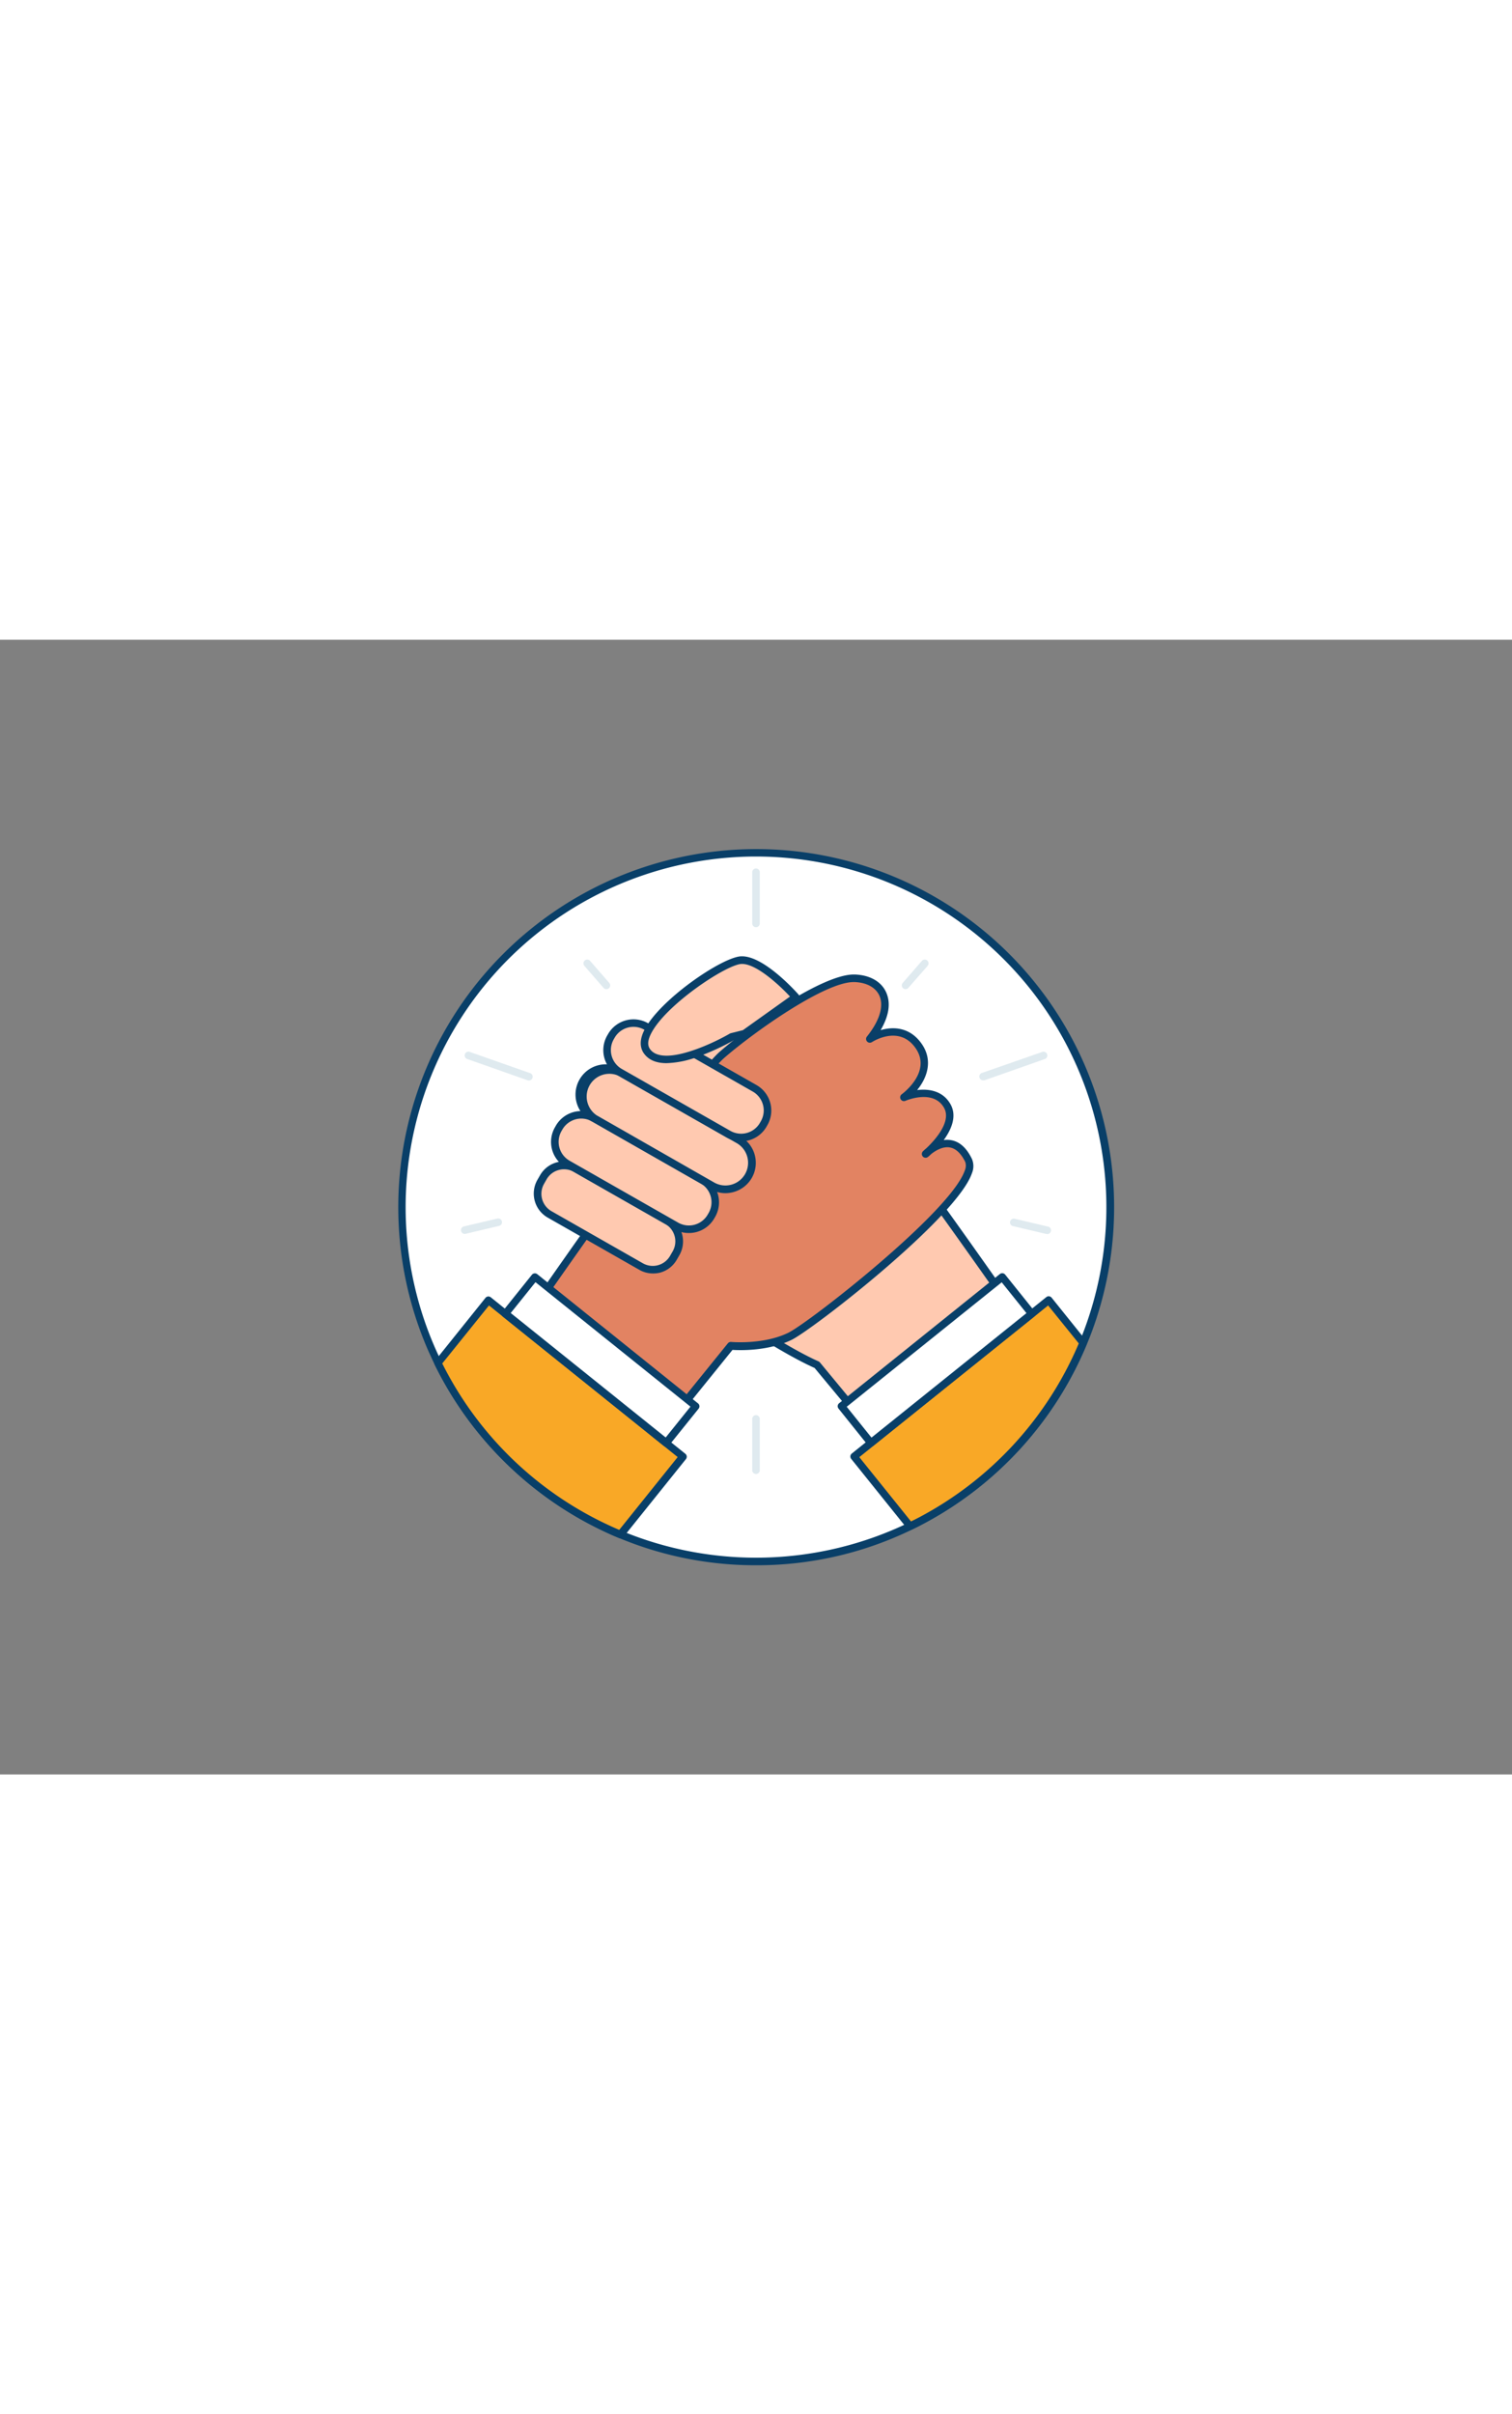 <svg xmlns="http://www.w3.org/2000/svg" viewBox="0 0 400 300" data-imageid="competition-outline" imageName="Competition" class="illustrations_image" style="width: 188px;"><rect x="0" y="0" width="400" height="300" fill="#808080" stroke="none"/><g id="_315_competition_outline" data-name="#315_competition_outline"><path d="M293.69,150a93.3,93.3,0,0,1-5.83,32.57c-.42,1.13-.86,2.25-1.32,3.35a93.91,93.91,0,0,1-43,47c-.94.5-1.9,1-2.86,1.44a93.8,93.8,0,0,1-76.57,2.18c-1-.41-2-.84-3-1.29a93.89,93.89,0,0,1-45.33-44.07c-.51-1-1-2.1-1.48-3.16A93.7,93.7,0,1,1,293.69,150Z" fill="#fff"/><path d="M200,244.69a93.75,93.75,0,0,1-36.22-7.2c-1.06-.43-2.08-.87-3-1.3A95,95,0,0,1,115,191.65c-.56-1.14-1-2.19-1.49-3.19a94.69,94.69,0,1,1,175.34-5.54c-.44,1.18-.89,2.32-1.34,3.39a94.88,94.88,0,0,1-43.4,47.52c-.89.48-1.84.95-2.9,1.46A93.63,93.63,0,0,1,200,244.69Zm0-187.38a92.72,92.72,0,0,0-84.72,130.33c.44,1,.92,2,1.47,3.13a92.91,92.91,0,0,0,44.84,43.6c.92.42,1.91.85,2.95,1.27a92.77,92.77,0,0,0,75.75-2.15c1-.5,2-1,2.83-1.42a93,93,0,0,0,42.5-46.53c.43-1,.87-2.17,1.3-3.32A92.71,92.71,0,0,0,200,57.31Z" fill="#093f68"/><path d="M189.37,99.92S153.29,143.28,158,150.6s44.08,34.92,58.15,41.11l13.8,16.61L267,175.8S225.5,116.33,215.83,107,189.37,99.92,189.37,99.92Z" fill="#ffc9b0"/><path d="M229.91,209.32h-.08a1,1,0,0,1-.69-.36L215.5,192.53c-16.31-7.27-54.1-34.66-58.39-41.39-4.81-7.55,25.39-44.52,31.49-51.86a1,1,0,0,1,.63-.35c.7-.1,17.39-2.29,27.3,7.31,9.63,9.33,49.63,66.56,51.33,69a1,1,0,0,1-.16,1.32l-37.13,32.52A1,1,0,0,1,229.91,209.32Zm-40-108.45c-13.77,16.58-34.17,44.34-31.08,49.19,4.44,7,43.28,34.38,57.72,40.73a1.09,1.09,0,0,1,.36.28L230,206.89l35.69-31.25c-4.81-6.86-41.66-59.32-50.57-68C206.72,99.52,192.38,100.61,189.88,100.87Z" fill="#093f68"/><path d="M143,174.25s39.8-57.44,48.05-64.57,27.17-20.47,35.06-20.18c7.46.28,11.5,6.67,4,16,0,0,8.07-5.25,13,1.88S239.13,121,239.13,121s8.12-3.51,11.43,2.23c3.14,5.44-5.73,12.76-5.73,12.76s7-7.29,11.41,1.69c4.08,8.31-41.47,43.64-47.28,46.47-6.93,3.38-15.65,2.52-15.65,2.52L173.57,211Z" fill="#e28362"/><path d="M173.57,212a1,1,0,0,1-.77-.36l-30.57-36.79a1,1,0,0,1,0-1.21c1.63-2.35,40-57.62,48.22-64.76S217.52,88.5,225.86,88.5h.29c4,.15,7,1.87,8.28,4.71s.74,6.23-1.46,10c3.4-1,7.83-.8,10.91,3.69s1.26,9.09-1.26,12.16c3.13-.39,6.8.2,8.8,3.68,1.84,3.18.25,6.78-1.76,9.54a6,6,0,0,1,1.84,0c2.29.35,4.19,2,5.63,5a4.83,4.83,0,0,1,0,3.74c-4,11.78-42.07,41.32-47.7,44.07-6.18,3-13.58,2.79-15.65,2.66l-19.4,24a1,1,0,0,1-.77.37ZM144.26,174.2l29.3,35.27,19-23.46a1,1,0,0,1,.87-.36c.09,0,8.54.78,15.12-2.43,5.43-2.65,42.9-31.86,46.69-42.91a3.17,3.17,0,0,0,.13-2.22c-1.14-2.32-2.53-3.62-4.14-3.87-1.92-.31-3.83.92-4.87,1.74-.47.45-.79.72-.86.77a1,1,0,0,1-1.36-1.46,10.78,10.78,0,0,1,.89-.8c2-1.87,6.86-7,4.69-10.77-2.82-4.89-9.87-1.94-10.17-1.81a1,1,0,0,1-1-1.72c.32-.24,8-5.94,3.68-12.18s-11.28-1.79-11.58-1.6a1,1,0,0,1-1.32-1.46c3.39-4.24,4.56-8.11,3.29-10.89-1-2.13-3.36-3.42-6.54-3.54h-.24c-7.7,0-26.25,13.14-34.12,19.94C184.1,117,148.6,168,144.26,174.2Z" fill="#093f68"/><rect x="140.74" y="145.79" width="40.39" height="13.96" rx="6.3" transform="translate(96.75 -59.64) rotate(29.68)" fill="#ffc9b0"/><path d="M172.66,167.54a7.19,7.19,0,0,1-3.6-1l-24.15-13.76a7.31,7.31,0,0,1-2.73-10l.68-1.18a7.29,7.29,0,0,1,9.95-2.73L177,152.71a7.32,7.32,0,0,1,2.73,10l-.68,1.18a7.26,7.26,0,0,1-4.41,3.43A7.61,7.61,0,0,1,172.66,167.54ZM149.2,140a5.14,5.14,0,0,0-1.4.19,5.29,5.29,0,0,0-3.21,2.49l-.67,1.18a5.3,5.3,0,0,0,2,7.23l24.15,13.76h0a5.28,5.28,0,0,0,7.22-2l.68-1.18a5.31,5.31,0,0,0-2-7.23l-24.15-13.76A5.3,5.3,0,0,0,149.2,140Z" fill="#093f68"/><rect x="144.73" y="133.74" width="46.54" height="13.96" rx="6.75" transform="translate(91.71 -64.72) rotate(29.68)" fill="#ffc9b0"/><path d="M182.23,156.85a7.71,7.71,0,0,1-3.83-1l-28.71-16.36a7.74,7.74,0,0,1-2.89-10.57l.23-.41a7.75,7.75,0,0,1,10.56-2.89L186.3,142a7.75,7.75,0,0,1,2.9,10.57l-.23.4A7.74,7.74,0,0,1,182.23,156.85Zm-28.46-30.26a5.8,5.8,0,0,0-5,2.91l-.23.4a5.75,5.75,0,0,0,2.15,7.84l28.71,16.36h0a5.74,5.74,0,0,0,7.84-2.15l.23-.4a5.74,5.74,0,0,0-2.15-7.84L156.6,127.35A5.72,5.72,0,0,0,153.77,126.59Z" fill="#093f68"/><rect x="151.42" y="122.45" width="49.92" height="13.96" rx="6.98" transform="translate(87.22 -70.35) rotate(29.68)" fill="#ffc9b0"/><path d="M192,146.32a8,8,0,0,1-3.93-1h0L156.8,127.46a8,8,0,1,1,7.91-13.86L196,131.4A8,8,0,0,1,194.11,146,8.16,8.16,0,0,1,192,146.32ZM189,143.53A6,6,0,0,0,195,133.14l-31.24-17.81a6,6,0,0,0-5.93,10.39Z" fill="#093f68"/><rect x="158.55" y="109.49" width="46.54" height="13.96" rx="6.75" transform="translate(81.52 -74.75) rotate(29.68)" fill="#ffc9b0"/><path d="M196.05,132.6a7.72,7.72,0,0,1-3.82-1l-28.71-16.36a7.75,7.75,0,0,1-2.9-10.57l.23-.4a7.76,7.76,0,0,1,10.57-2.9l28.71,16.36a7.75,7.75,0,0,1,2.9,10.57l-.23.4a7.72,7.72,0,0,1-4.69,3.64A7.63,7.63,0,0,1,196.05,132.6Zm-28.46-30.26a5.74,5.74,0,0,0-5,2.9l-.23.4a5.75,5.75,0,0,0,2.15,7.84l28.71,16.36h0a5.75,5.75,0,0,0,7.84-2.15l.23-.4a5.75,5.75,0,0,0-2.15-7.84l-28.71-16.36A5.72,5.72,0,0,0,167.59,102.34Z" fill="#093f68"/><path d="M197,104.14l-3.38.85s-18,10.42-22.53,3.66,19.43-23.65,25-23.93,14.42,9.77,14.42,9.77Z" fill="#ffc9b0"/><path d="M176.32,111.94c-2.84,0-4.87-.92-6.09-2.74-1-1.57-1-3.58.23-6,4-8,20.5-19.26,25.58-19.51h.27c6,0,14.58,9.7,14.95,10.12a1,1,0,0,1,.24.77,1,1,0,0,1-.41.7L197.55,105a1,1,0,0,1-.34.15l-3.25.82a63.05,63.05,0,0,1-9.62,4.37A25.29,25.29,0,0,1,176.32,111.94Zm20-26.23h-.19c-4,.2-20,10.76-23.89,18.41-.86,1.7-1,3-.35,4,3.26,4.9,16.4-1.2,21.19-4a1.17,1.17,0,0,1,.26-.1l3.19-.8L209,94.33C206.19,91.31,200.15,85.71,196.33,85.71Zm.64,18.43h0Z" fill="#093f68"/><path d="M180.72,216l-16.56,20.61c-1-.41-2-.84-3-1.29a93.89,93.89,0,0,1-45.33-44.07l13.36-16.63,4.49,3.6,37.8,30.37h0l2.46,2h0l2.25,1.81Z" fill="#f9a826" class="target-color"/><path d="M164.16,237.57a1,1,0,0,1-.38-.07c-1.06-.44-2.08-.88-3-1.31A95,95,0,0,1,115,191.65a1,1,0,0,1,.12-1.07L128.43,174a1,1,0,0,1,1.41-.15l42.29,34,0,0,2.35,1.89.09.06,6.74,5.42a1,1,0,0,1,.15,1.41L164.94,237.2A1,1,0,0,1,164.16,237.57ZM117,191.34a93,93,0,0,0,44.56,43c.72.33,1.47.66,2.26,1l15.46-19.25-5.88-4.73-.09-.06-2.46-2,0,0L129.36,176Z" fill="#093f68"/><rect x="131.59" y="184.18" width="54.55" height="12.46" transform="translate(154.26 -57.53) rotate(38.78)" fill="#fff"/><path d="M176.23,213.35a1,1,0,0,1-.63-.22L133.07,179a1,1,0,0,1-.15-1.4l7.8-9.72a1,1,0,0,1,.68-.36,1,1,0,0,1,.73.21l42.53,34.16a1,1,0,0,1,.15,1.41L177,213a1,1,0,0,1-.67.36ZM135.11,178l41,32.91,6.55-8.15-41-32.91Z" fill="#093f68"/><path d="M286.54,185.92a93.91,93.91,0,0,1-43,47c-.94.5-1.9,1-2.86,1.44L225.92,216l4.49-3.61,42.53-34.17,4.49-3.6Z" fill="#f9a826" class="target-color"/><path d="M240.73,235.39A1,1,0,0,1,240,235l-14.81-18.43a1,1,0,0,1,.15-1.41L276.8,173.8a1,1,0,0,1,1.41.15l9.11,11.34a1,1,0,0,1,.14,1,94.86,94.86,0,0,1-43.4,47.53c-.89.48-1.84.95-2.9,1.46A.94.94,0,0,1,240.73,235.39Zm-13.4-19.28,13.68,17c.75-.37,1.45-.72,2.11-1.07a93,93,0,0,0,42.27-46L277.28,176l-3.71,3Z" fill="#093f68"/><rect x="220.5" y="184.18" width="54.55" height="12.46" transform="translate(560.19 183.68) rotate(141.22)" fill="#fff"/><path d="M230.41,213.35h-.1a1,1,0,0,1-.68-.36l-7.8-9.72a1,1,0,0,1,.15-1.41l42.53-34.16a1,1,0,0,1,1.41.15l7.8,9.72a1,1,0,0,1-.15,1.4L231,213.13A1,1,0,0,1,230.41,213.35ZM224,202.79l6.55,8.15,41-32.91L265,169.88Z" fill="#093f68"/><path d="M160.43,92.38a1,1,0,0,1-.76-.34l-5.07-5.82a1,1,0,0,1,1.51-1.32l5.07,5.82a1,1,0,0,1-.1,1.41A1,1,0,0,1,160.43,92.38Z" fill="#dfeaef"/><path d="M139.74,116.47a1,1,0,0,1-.33-.06l-15.73-5.54a1,1,0,1,1,.66-1.88l15.73,5.53a1,1,0,0,1-.33,2Z" fill="#dfeaef"/><path d="M123.08,157.08a1,1,0,0,1-.23-2l8.8-2.07a1,1,0,0,1,.46,1.94l-8.8,2.08A.91.91,0,0,1,123.08,157.08Z" fill="#dfeaef"/><path d="M239.57,92.38a1,1,0,0,1-.65-.25,1,1,0,0,1-.1-1.41l5.07-5.82a1,1,0,0,1,1.51,1.32L240.33,92A1,1,0,0,1,239.57,92.38Z" fill="#dfeaef"/><path d="M260.26,116.47a1,1,0,0,1-.33-2L275.66,109a1,1,0,1,1,.66,1.88l-15.73,5.54A1,1,0,0,1,260.26,116.47Z" fill="#dfeaef"/><path d="M276.92,157.08a.91.91,0,0,1-.23,0l-8.8-2.08a1,1,0,0,1,.46-1.94l8.8,2.07a1,1,0,0,1-.23,2Z" fill="#dfeaef"/><path d="M200,76a1,1,0,0,1-1-1V61.47a1,1,0,0,1,2,0V75A1,1,0,0,1,200,76Z" fill="#dfeaef"/><path d="M200,220.56a1,1,0,0,1-1-1V206a1,1,0,1,1,2,0v13.52A1,1,0,0,1,200,220.56Z" fill="#dfeaef"/></g></svg>